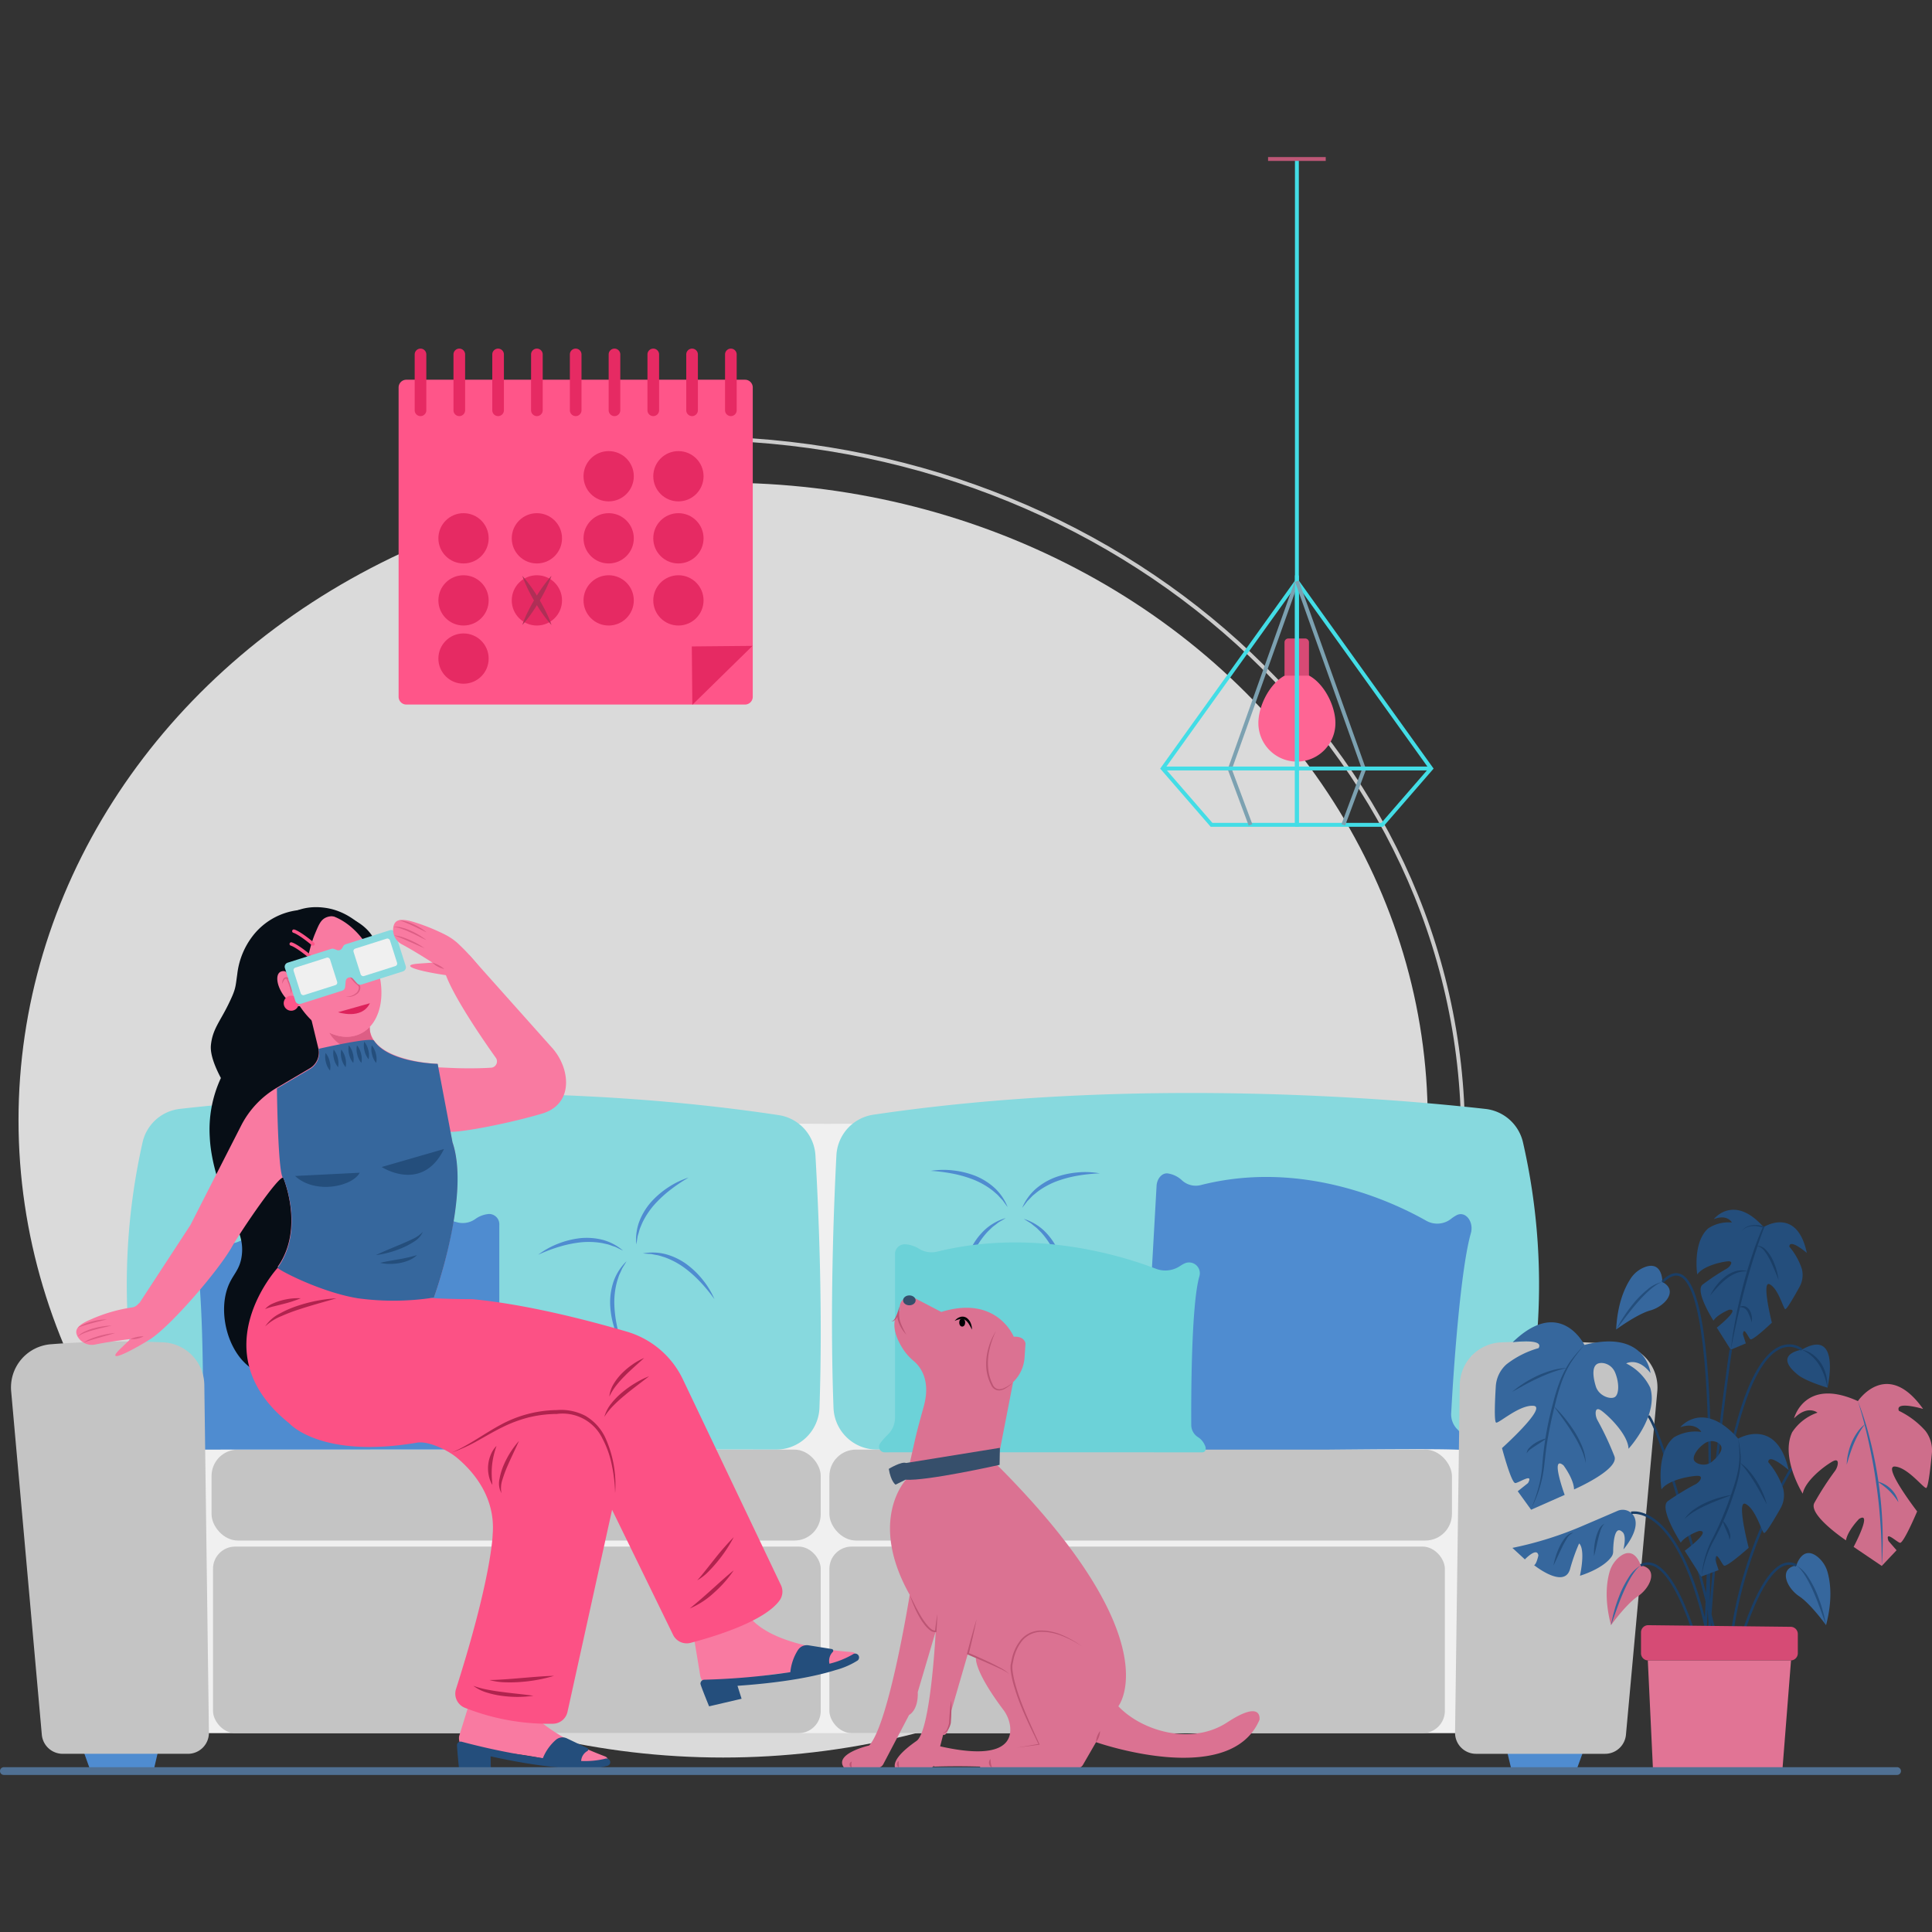<svg id="SvgjsSvg1321" width="360" height="360" xmlns="http://www.w3.org/2000/svg" version="1.1" xmlns:xlink="http://www.w3.org/1999/xlink" xmlns:svgjs="http://svgjs.com/svgjs"><rect width="100%" height="100%" fill="#333333" stroke="none"/><defs id="SvgjsDefs1322"></defs><g id="SvgjsG1323"><svg xmlns="http://www.w3.org/2000/svg" viewBox="0 0 498 417.034" width="360" height="360"><g data-name="Layer 2" fill="#000000" class="color000 svgShape"><g data-name="Layer 1" fill="#000000" class="color000 svgShape"><path fill="none" stroke="#cbcbcb" stroke-miterlimit="10" d="M178.394,72.466c109.754,0,198.728,80.489,198.728,179.778,0,67.805-41.494,126.842-102.763,157.465" class="colorStrokef4c5a2 svgStroke"></path><ellipse cx="186.394" cy="248.244" fill="#dadada" rx="181.62" ry="164.302" class="colorf9dcbb svgShape"></ellipse><path fill="#4f8cd0" d="M408.325,410.326l.015-0-1.75,4.788h-17.132l-1.055-4.442.079-.001A88.477,88.477,0,0,0,408.325,410.326Z" class="color4f66d0 svgShape"></path><polygon fill="#f0f0f0" points="388.403 248.397 213.247 249.204 40.511 248.397 41.444 406.26 214.157 406.26 214.157 406.26 387.449 406.26 388.403 248.397" class="colord5daf3 svgShape"></polygon><path fill="#87d9de" d="M200.756 246.96c-66.152-10.011-132.218-4.129-154.392-1.61a11.138 11.138 0 00-9.635 8.709 167.142 167.142 0 00-3.406 51.206l.219.001a19.174 19.174 0 0119.063 18.94l.12 8.805 147.332.151a11.163 11.163 0 0011.171-10.76c.903-25.475-.264-51.726-1.036-65.058A11.142 11.142 0 00200.756 246.96zM225.118 246.848c67.607-10.04 135.353-4.018 157.828-1.485a11.197 11.197 0 019.66 8.769 164.137 164.137 0 013.453 51.134c-7.434.016-11.927 2.502-16.746 3.751l-3.015 23.995-150.279.151a11.178 11.178 0 01-11.171-10.777c-.958-25.438.057-51.685.747-65.065A11.178 11.178 0 01225.118 246.848z" class="color8795de svgShape"></path><path fill="#4f8cd0" d="M304.573 263.671a6.843 6.843 0 00-3.421-1.665c-1.511-.302-2.92 1.216-3.031 3.188l-3.168 56.39a9.286 9.286 0 01-2.287 5.691 21.447 21.447 0 00-2.218 2.914c-.775 1.22-.137 3.022 1.069 3.087 13.48.724 73.803-.677 84.957-.044.987.056 1.23-1.282.835-2.432a5.996 5.996 0 00-1.578-2.779 5.46 5.46 0 01-1.654-4.449c.56-10.715 2.367-36.756 5.053-46.162.848-2.971-1.393-5.85-3.677-4.653a9.427 9.427 0 00-1.372.898 5.765 5.765 0 01-6.534.474c-8.75-4.941-31.979-15.777-58.02-9.145A5.224 5.224 0 01304.573 263.671zM21.327 410.326l-.015-0 1.711 4.788H39.776l1.032-4.442-.077-.001A84.612 84.612 0 0121.327 410.326z" class="color4f66d0 svgShape"></path><rect width="157.023" height="23.437" x="54.532" y="333.173" fill="#c4c4c4" rx="6.776" class="colora2aee6 svgShape"></rect><rect width="156.646" height="48.091" x="54.909" y="358.169" fill="#c4c4c4" rx="5.709" class="colora2aee6 svgShape"></rect><path fill="#c4c4c4" d="M427.186,318.21a11.154,11.154,0,0,0-10.345-12.187,248.795,248.795,0,0,0-30.173-.477,11.144,11.144,0,0,0-10.393,10.983l-1.212,89.58a5.406,5.406,0,0,0,5.405,5.479h33.26a5.406,5.406,0,0,0,5.383-4.914Z" class="colora2aee6 svgShape"></path><rect width="160.474" height="23.437" x="213.785" y="333.173" fill="#c4c4c4" rx="6.85" transform="rotate(-180 294.022 344.891)" class="colora2aee6 svgShape"></rect><rect width="158.651" height="48.091" x="213.785" y="358.169" fill="#c4c4c4" rx="5.745" transform="rotate(-180 293.11 382.214)" class="colora2aee6 svgShape"></rect><path fill="#4f8cd0" d="M114.793 259.616a42.596 42.596 0 00-5.632 1.158 30.683 30.683 0 00-5.297 1.996 20.424 20.424 0 00-4.623 3.167l-.997.999c-.324.342-.588.735-.891 1.101l-.455.554-.374.609c-.244.411-.501.819-.77 1.229a13.508 13.508 0 012.887-5.084 16.756 16.756 0 014.74-3.541 22.414 22.414 0 015.59-1.848A21.134 21.134 0 01114.793 259.616zM109.033 291.158a42.599 42.599 0 00-1.688-5.496 30.683 30.683 0 00-2.489-5.084 20.425 20.425 0 00-3.591-4.301l-1.089-.898c-.371-.29-.787-.515-1.181-.782l-.595-.401-.641-.315c-.432-.204-.863-.421-1.296-.65a13.508 13.508 0 015.335 2.391 16.756 16.756 0 013.975 4.383 22.413 22.413 0 012.37 5.389A21.135 21.135 0 01109.033 291.158zM71.359 263.282a21.13 21.13 0 015.792-.682 22.414 22.414 0 015.827.844 16.757 16.757 0 015.286 2.659 13.507 13.507 0 013.73 4.502c-.336-.356-.661-.714-.972-1.076l-.475-.534-.545-.466c-.362-.308-.69-.648-1.069-.929l-1.156-.809a20.423 20.423 0 00-5.105-2.311 30.682 30.682 0 00-5.564-1.04A42.588 42.588 0 0071.359 263.282zM82.537 293.334a21.135 21.135 0 01-.129-5.831A22.416 22.416 0 0183.8 281.783a16.758 16.758 0 013.149-5.009 13.507 13.507 0 014.835-3.286c-.387.301-.773.59-1.163.866l-.577.422-.516.498c-.341.331-.711.626-1.026.977l-.916 1.074a20.424 20.424 0 00-2.785 4.862 30.683 30.683 0 00-1.564 5.44A42.594 42.594 0 0082.537 293.334zM177.509 263.045a42.596 42.596 0 00-4.769 3.212 30.683 30.683 0 00-4.141 3.859 20.423 20.423 0 00-3.073 4.686l-.543 1.303c-.17.44-.264.903-.406 1.357l-.21.685-.115.705c-.069.473-.152.948-.245 1.429a13.507 13.507 0 01.738-5.799 16.757 16.757 0 013.039-5.077 22.416 22.416 0 014.468-3.833A21.132 21.132 0 01177.509 263.045zM184.168 294.41a42.592 42.592 0 00-3.65-4.443 30.681 30.681 0 00-4.234-3.756 20.424 20.424 0 00-4.957-2.614l-1.349-.417c-.454-.128-.924-.178-1.389-.275l-.702-.144-.713-.047c-.477-.024-.958-.062-1.446-.108a13.506 13.506 0 015.843.185 16.756 16.756 0 015.342 2.543 22.415 22.415 0 014.24 4.084A21.13 21.13 0 01184.168 294.41zM138.727 282.941a21.132 21.132 0 015.099-2.832 22.413 22.413 0 015.71-1.434 16.756 16.756 0 015.9.451 13.508 13.508 0 015.161 2.747c-.446-.202-.882-.409-1.308-.625l-.642-.314-.681-.224c-.452-.147-.885-.338-1.342-.453l-1.377-.309a20.427 20.427 0 00-5.6-.198 30.681 30.681 0 00-5.542 1.152A42.597 42.597 0 00138.727 282.941zM160.486 306.492a21.135 21.135 0 01-2.335-5.345 22.419 22.419 0 01-.885-5.82 16.757 16.757 0 011.009-5.83 13.507 13.507 0 013.224-4.877c-.244.425-.491.839-.747 1.243l-.373.609-.288.657c-.189.436-.42.849-.578 1.293l-.439 1.342a20.423 20.423 0 00-.729 5.556 30.68 30.68 0 00.621 5.626A42.593 42.593 0 00160.486 306.492zM283.502 261.969a42.6 42.6 0 00-5.718.596 30.685 30.685 0 00-5.468 1.462 20.424 20.424 0 00-4.913 2.695l-1.091.895c-.357.308-.658.673-.995 1.008l-.508.506-.433.569c-.283.385-.58.766-.888 1.147a13.508 13.508 0 013.375-4.774 16.757 16.757 0 015.067-3.055 22.414 22.414 0 015.745-1.286A21.133 21.133 0 01283.502 261.969zM274.652 292.788a42.606 42.606 0 00-1.136-5.636 30.685 30.685 0 00-1.975-5.305 20.426 20.426 0 00-3.149-4.635l-.995-1.001c-.341-.326-.732-.591-1.097-.895l-.552-.457-.607-.377c-.41-.245-.817-.505-1.226-.775a13.508 13.508 0 015.072 2.907 16.757 16.757 0 013.522 4.754 22.417 22.417 0 011.826 5.597A21.134 21.134 0 01274.652 292.788zM239.918 261.323a21.134 21.134 0 015.831-.106 22.414 22.414 0 015.715 1.416 16.758 16.758 0 014.997 3.169 13.507 13.507 0 013.266 4.848c-.299-.388-.587-.775-.861-1.166l-.42-.578-.496-.518c-.33-.342-.623-.714-.972-1.03l-1.071-.92a20.425 20.425 0 00-4.851-2.805 30.678 30.678 0 00-5.434-1.585A42.591 42.591 0 00239.918 261.323zM248.071 292.334a21.135 21.135 0 01.448-5.815 22.417 22.417 0 011.951-5.555 16.757 16.757 0 013.629-4.673 13.507 13.507 0 015.136-2.792c-.415.261-.828.511-1.243.747l-.616.363-.562.445c-.372.296-.769.552-1.117.87l-1.017.979a20.422 20.422 0 00-3.252 4.563 30.684 30.684 0 00-2.094 5.259A42.608 42.608 0 00248.071 292.334z" class="color4f66d0 svgShape"></path><path fill="#4f8cd0" d="M122.587,273.684a7.059,7.059,0,0,1,3.376-1.245,2.647,2.647,0,0,1,2.739,2.84l0,47.839a7.285,7.285,0,0,0,1.889,4.921,18.243,18.243,0,0,1,1.973,2.57,1.65,1.65,0,0,1-1.193,2.56c-12.986-.028-71.108-.001-81.855.005-.951 0-1.112-1.143-.67-2.096a5.063,5.063,0,0,1,1.666-2.276,4.405,4.405,0,0,0,1.829-3.684c.041-9.088-.03-35.274-2.102-43.357-.655-2.553,1.654-4.881,3.782-3.761a9.105,9.105,0,0,1,1.269.825,6.143,6.143,0,0,0,6.25.711c8.67-3.763,31.566-11.823,56.219-4.977A5.554,5.554,0,0,0,122.587,273.684Z" class="color4f66d0 svgShape"></path><path fill="#c4c4c4" d="M16.163,411.586a5.406,5.406,0,0,1-5.384-4.925L2.88,318.171a11.155,11.155,0,0,1,10.334-12.163,238.421,238.421,0,0,1,29.075-.476,11.136,11.136,0,0,1,10.378,10.984l1.185,89.594a5.406,5.406,0,0,1-5.405,5.477Z" class="colora2aee6 svgShape"></path><path fill="#6cd2d8" d="M236.815,281.355a7.638,7.638,0,0,0-3.376-1.099,2.502,2.502,0,0,0-2.739,2.507l-0,42.238a6.032,6.032,0,0,1-1.889,4.345,16.53,16.53,0,0,0-1.973,2.269,1.44,1.44,0,0,0,1.193,2.26c12.986-.025,71.108-.001,81.855.004.951 0,1.112-1.009.67-1.851a4.548,4.548,0,0,0-1.666-2.009,3.761,3.761,0,0,1-1.829-3.253c-.041-8.024.03-31.145,2.102-38.281a2.777,2.777,0,0,0-3.782-3.32,9.32,9.32,0,0,0-1.269.728,6.822,6.822,0,0,1-6.25.628c-8.67-3.322-31.566-10.439-56.219-4.395A6.158,6.158,0,0,1,236.815,281.355Z" class="color6c7fd8 svgShape"></path><path fill="#fe6594" d="M344.223,145.898a9.93,9.93,0,1,1-19.86,0c0-5.484,4.446-13.072,9.93-13.072S344.223,140.414,344.223,145.898Z" class="colorfec165 svgShape"></path><path fill="#d74a75" d="M332.099,124.092h4.309a1,1,0,0,1,1,1v8.595a0,0,0,0,1,0,0h-6.309a0,0,0,0,1,0,0v-8.595A1,1,0,0,1,332.099,124.092Z" class="colord77f4a svgShape"></path><line x1="334.293" x2="334.293" y1=".5" y2="109.33" fill="none" stroke="#43dde6" stroke-miterlimit="10" class="colorStroke7ca1b1 svgStroke"></line><polygon fill="none" stroke="#43dde6" stroke-miterlimit="10" points="334.293 109.33 299.69 157.604 312.292 172.129 334.293 172.129 334.293 109.33" class="colorStroke7ca1b1 svgStroke"></polygon><polyline fill="none" stroke="#7ca1b1" stroke-miterlimit="10" points="334.293 109.33 316.992 157.818 322.332 172.129"></polyline><line x1="299.69" x2="334.293" y1="157.604" y2="157.604" fill="none" stroke="#43dde6" stroke-miterlimit="10" class="colorStroke7ca1b1 svgStroke"></line><polygon fill="none" stroke="#43dde6" stroke-miterlimit="10" points="334.293 109.33 368.897 157.604 356.294 172.129 334.293 172.129 334.293 109.33" class="colorStroke7ca1b1 svgStroke"></polygon><polyline fill="none" stroke="#7ca1b1" stroke-miterlimit="10" points="334.293 109.33 351.595 157.818 346.255 172.129"></polyline><line x1="368.897" x2="334.293" y1="157.604" y2="157.604" fill="none" stroke="#43dde6" stroke-miterlimit="10" class="colorStroke7ca1b1 svgStroke"></line><line x1="326.86" x2="341.727" y1=".5" y2=".5" fill="none" stroke="#bd5776" stroke-miterlimit="10" class="colorStroke9857bd svgStroke"></line><path fill="#ff5589" d="M178.391 141.123H104.747a2 2 0 01-2-2V59.396a2 2 0 012-2h87.288a2 2 0 012 2v66.675zM192.035 141.123a2 2 0 002-2v-13.052l-15.644 15.052z" class="colorffba55 svgShape"></path><path fill="#e62a63" d="M118.391 66.775a1.5 1.5 0 01-1.5-1.5V50.876a1.5 1.5 0 113 0V65.275A1.5 1.5 0 01118.391 66.775zM108.391 66.775a1.5 1.5 0 01-1.5-1.5V50.876a1.5 1.5 0 113 0V65.275A1.5 1.5 0 01108.391 66.775zM128.391 66.775a1.5 1.5 0 01-1.5-1.5V50.876a1.5 1.5 0 113 0V65.275A1.5 1.5 0 01128.391 66.775zM138.391 66.775a1.5 1.5 0 01-1.5-1.5V50.876a1.5 1.5 0 113 0V65.275A1.5 1.5 0 01138.391 66.775zM148.391 66.775a1.5 1.5 0 01-1.5-1.5V50.876a1.5 1.5 0 113 0V65.275A1.5 1.5 0 01148.391 66.775zM158.391 66.775a1.5 1.5 0 01-1.5-1.5V50.876a1.5 1.5 0 113 0V65.275A1.5 1.5 0 01158.391 66.775zM168.391 66.775a1.5 1.5 0 01-1.5-1.5V50.876a1.5 1.5 0 113 0V65.275A1.5 1.5 0 01168.391 66.775zM178.391 66.775a1.5 1.5 0 01-1.5-1.5V50.876a1.5 1.5 0 113 0V65.275A1.5 1.5 0 01178.391 66.775zM188.391 66.775a1.5 1.5 0 01-1.5-1.5V50.876a1.5 1.5 0 113 0V65.275A1.5 1.5 0 01188.391 66.775z" class="colore6952a svgShape"></path><polygon fill="#e62a63" points="193.966 125.999 178.322 126.143 178.461 141.195 193.966 125.999" class="colore6952a svgShape"></polygon><circle cx="156.891" cy="82.275" r="6.48" fill="#e62a63" class="colore6952a svgShape"></circle><circle cx="174.871" cy="82.275" r="6.48" fill="#e62a63" class="colore6952a svgShape"></circle><circle cx="119.48" cy="98.275" r="6.48" fill="#e62a63" class="colore6952a svgShape"></circle><circle cx="138.391" cy="98.275" r="6.48" fill="#e62a63" class="colore6952a svgShape"></circle><circle cx="156.891" cy="98.275" r="6.48" fill="#e62a63" class="colore6952a svgShape"></circle><circle cx="174.871" cy="98.275" r="6.48" fill="#e62a63" class="colore6952a svgShape"></circle><circle cx="119.48" cy="114.275" r="6.48" fill="#e62a63" class="colore6952a svgShape"></circle><circle cx="138.391" cy="114.275" r="6.48" fill="#e62a63" class="colore6952a svgShape"></circle><circle cx="156.891" cy="114.275" r="6.48" fill="#e62a63" class="colore6952a svgShape"></circle><circle cx="174.871" cy="114.275" r="6.48" fill="#e62a63" class="colore6952a svgShape"></circle><circle cx="119.48" cy="129.275" r="6.48" fill="#e62a63" class="colore6952a svgShape"></circle><path fill="#af2f56" d="M134.625,107.936a37.71,37.71,0,0,1,4.32,6.01c.618,1.062,1.222,2.133,1.761,3.242a26.782,26.782,0,0,1,1.45,3.427,26.787,26.787,0,0,1-2.316-2.912c-.716-1.004-1.367-2.047-2.004-3.097A37.717,37.717,0,0,1,134.625,107.936Z" class="coloraf2f2f svgShape"></path><path fill="#af2f56" d="M142.157,107.936a37.717,37.717,0,0,1-3.211,6.669c-.637,1.051-1.289,2.093-2.004,3.097a26.78,26.78,0,0,1-2.316,2.912,26.791,26.791,0,0,1,1.45-3.427c.539-1.109,1.143-2.179,1.761-3.242A37.714,37.714,0,0,1,142.157,107.936Z" class="coloraf2f2f svgShape"></path><path fill="#db7292" d="M288.266,399.33s13.722-17.232-31.273-62.227l4.148-21.327h0a9.694,9.694,0,0,0,2.957-6.36l.234-3.586s-.16-1.915-3.032-1.755c0,0-4.308-10.85-18.668-6.382l-7.34-3.829s-3.829-.479-3.351,3.51c0,0-3.718,2.988.96,10.085a14.071,14.071,0,0,0,2.667,2.918c1.642,1.399,4.401,4.882,2.557,11.606-.807,2.943-1.641,5.878-2.312,8.855l-2.276,10.095s-9.893,10.371.957,29.677c0,0-5.351,33.401-10.456,38.826,0,0-8.958,2.061-6.583,5.568a.642.642,0,0,0,.53.267h7.965a1.994,1.994,0,0,0,1.702-.954l6.682-12.753s2.393-1.117,2.234-5.904l4.627-15.637s-1.276,25.688-4.946,28.241-6.163,5.107-5.524,7.021h8.622a1.994,1.994,0,0,0,1.889-1.355l1.874-7.261s1.596.957,2.074-6.063l4.308-14.839,2.074,1.117s-.597,3.136,7.022,13.31a9.022,9.022,0,0,1,1.757,4.119c.529,3.751-1.265,9.153-18.158,5.314l-1.436,5.265a197.924,197.924,0,0,1,20.296.42s-9.48-7.047-8.363-.027l24.852.08a1.994,1.994,0,0,0,1.564-.855l3.42-5.925s34.464,12.126,42.123-5.744c0,0,.957-5.425-8.297.638S294.329,405.712,288.266,399.33Z" class="colordba972 svgShape"></path><path fill="#000204" d="M250.531,302.24a15.638,15.638,0,0,0-.762-1.386,3.62,3.62,0,0,0-.955-1.069,1.648,1.648,0,0,0-1.281-.258,6.395,6.395,0,0,0-1.47.479,6.686,6.686,0,0,1,.589-.582,2.793,2.793,0,0,1,.758-.4,1.927,1.927,0,0,1,1.776.211,3.038,3.038,0,0,1,1.044,1.384A4.047,4.047,0,0,1,250.531,302.24Z" class="color040000 svgShape"></path><path fill="#364f6b" d="M257.737,332.715l-.08,4.388s-18.828,4.228-24.253,3.829l-2.553,1.276s-1.197-.718-1.755-4.069c0,0,3.271-1.994,4.468-1.516Z" class="color54412e svgShape"></path><path fill="#bc5574" d="M233.618 303.516a7.824 7.824 0 01-.972-1.19 8.152 8.152 0 01-1.258-2.832 5.542 5.542 0 01-.052-1.587l.41.088a5.213 5.213 0 01-.723 1.379 2.153 2.153 0 01-.564.551.92.92 0 01-.749.161c.534-.01.833-.469 1.079-.866a7.257 7.257 0 00.555-1.35l.534-1.617-.124 1.704a6.767 6.767 0 00.52 2.859A18.928 18.928 0 00233.618 303.516zM256.762 302.539a19.115 19.115 0 00-1.014 2.416 18.07 18.07 0 00-.715 2.506 15.069 15.069 0 00-.28 5.144 11.657 11.657 0 00.583 2.503 10.499 10.499 0 00.507 1.184 2.067 2.067 0 00.709.967 1.846 1.846 0 001.13.351 3.553 3.553 0 001.21-.33 8.936 8.936 0 002.179-1.418 8.145 8.145 0 01-2.078 1.63 3.724 3.724 0 01-1.294.42 2.181 2.181 0 01-1.355-.349 2.265 2.265 0 01-.87-1.084 10.924 10.924 0 01-.546-1.221 12.008 12.008 0 01-.649-2.593 14.577 14.577 0 01.398-5.289A16.732 16.732 0 01256.762 302.539zM241.595 375.556c-.026 1.499-.115 2.992-.205 4.485l-.008.143-.116.022a2.011 2.011 0 01-1.571-.498 7.216 7.216 0 01-1.112-1.071 14.638 14.638 0 01-1.696-2.514 23.626 23.626 0 01-1.322-2.706c-.412-.914-.739-1.863-1.07-2.807l1.339 2.68c.219.448.455.886.7 1.318.232.44.471.874.727 1.298a18.776 18.776 0 001.674 2.43 6.793 6.793 0 001.019 1.026 1.89 1.89 0 001.171.479l-.124.164C241.179 378.521 241.355 377.036 241.595 375.556zM251.727 376.912c-.589 2.991-1.285 5.955-2.013 8.911l-.134-.266c1.854.741 3.662 1.58 5.472 2.42.896.44 1.787.89 2.664 1.368a10.812 10.812 0 012.467 1.688 12.746 12.746 0 00-2.583-1.462c-.894-.431-1.804-.835-2.717-1.228-1.808-.826-3.655-1.571-5.477-2.365l-.182-.079.048-.187C250.034 382.764 250.827 379.825 251.727 376.912zM279.011 383.973a25.844 25.844 0 00-5.059-2.699 14.238 14.238 0 00-5.542-1.137 6.615 6.615 0 00-4.919 2.295A11.555 11.555 0 00261.199 387.533c-.08.457-.213.958-.249 1.378a8.457 8.457 0 00.075 1.393 23.803 23.803 0 00.541 2.793 51.245 51.245 0 001.773 5.447c1.369 3.574 3.006 7.045 4.586 10.545l.059.131-.139.019-5.826.781 5.794-.991-.08.15c-1.655-3.459-3.399-6.89-4.787-10.483a51.656 51.656 0 01-1.826-5.484 23.644 23.644 0 01-.57-2.852 8.87 8.87 0 01-.068-1.478c.054-.535.182-.964.269-1.451a11.978 11.978 0 012.422-5.274 6.907 6.907 0 012.358-1.758 7.245 7.245 0 012.869-.598 14.1 14.1 0 015.63 1.283A25.948 25.948 0 01279.011 383.973zM283.559 405.712a4.785 4.785 0 01-.294 1.517 4.726 4.726 0 01-.744 1.355 4.727 4.727 0 01.294-1.517A4.785 4.785 0 01283.559 405.712zM255.716 415.154a1.337 1.337 0 01-.778-1.013 1.652 1.652 0 01.041-.665 1.223 1.223 0 01.337-.556 7.407 7.407 0 00.092 1.137A5.787 5.787 0 00255.716 415.154zM231.683 415.154a1.132 1.132 0 01-.479-.83 1.167 1.167 0 01.088-.507.606.606 0 01.39-.338 2.416 2.416 0 00-.002.805A4.695 4.695 0 01231.683 415.154zM219.572 415.18a.86.86 0 01-.591-.795.914.914 0 01.166-.517.731.731 0 01.425-.284 2.627 2.627 0 00-.113.788A4.352 4.352 0 00219.572 415.18zM245.185 397.865c.064.964.063 1.924.047 2.883-.034.958-.062 1.917-.148 2.873l-.002.021-.001.006a4.978 4.978 0 01-.668 1.672 1.644 1.644 0 01-1.464.921 1.701 1.701 0 001.199-1.071 7.193 7.193 0 00.503-1.601l-.003.027c.02-.959.099-1.915.171-2.871C244.91 399.77 245.015 398.816 245.185 397.865z" class="colorbc8855 svgShape"></path><ellipse cx="248.02" cy="300.422" fill="#000204" rx=".76" ry="1.04" class="color040000 svgShape"></ellipse><ellipse cx="234.399" cy="294.701" fill="#364f6b" rx="1.616" ry="1.276" class="color54412e svgShape"></ellipse><path fill="#f97aa1" d="M133.602,394.422s-.734,9.111,22.343,17.825a1.198,1.198,0,0,1,.804,1.055c.028,1.199-1.816,2.883-15.181-.162a84.651,84.651,0,0,0-19.655-2.105h0a3.468,3.468,0,0,1-3.564-3.993l3.836-12.401Z" class="colorf9977a svgShape"></path><path fill="#244e7c" d="M117.82,409.159a.976.976,0,0,1,1.187-.687,175.285,175.285,0,0,0,20.927,4.231,12.409,12.409,0,0,1,3.382-4.742,2.619,2.619,0,0,1,2.81-.356l5.257,2.51a.428.428,0,0,1-.014.778,3.143,3.143,0,0,0-1.569,2.541,21.886,21.886,0,0,0,6.188-.585.976.976,0,0,1,1.248.561.957.957,0,0,1-.566,1.238,19.702,19.702,0,0,1-5.883.716c-4.596.089-12.274-.464-24.331-3.128l.065,3.356-8.233-.476S117.715,409.554,117.82,409.159Z" class="color5e7c24 svgShape"></path><path fill="#f97aa1" d="M191.993,374.125s1.954,9.33,27.609,11.239a1.25,1.25,0,0,1,1.116.818c.381,1.191-.966,3.42-15.233,4.317a88.282,88.282,0,0,0-20.282,3.693h0a3.616,3.616,0,0,1-4.743-2.943l-2.11-12.813Z" class="colorf9977a svgShape"></path><path fill="#244e7c" d="M180.554,393.523a1.018,1.018,0,0,1,.985-1.037,182.807,182.807,0,0,0,22.181-1.942,12.941,12.941,0,0,1,1.984-5.741,2.732,2.732,0,0,1,2.706-1.185l5.999.96a.447.447,0,0,1,.215.783,3.278,3.278,0,0,0-.82,3.005,22.825,22.825,0,0,0,6.017-2.411,1.017,1.017,0,0,1,1.413.193.998.998,0,0,1-.201,1.406,20.548,20.548,0,0,1-5.673,2.452c-4.571,1.445-12.414,3.157-25.26,4.05l1.055,3.338-8.376,1.953S180.566,393.949,180.554,393.523Z" class="color5e7c24 svgShape"></path><path fill="#f97aa1" d="M114.943,210.879c2.215,5.959,9.63,16.78,12.857,21.289a1.625,1.625,0,0,1-1.227,2.567c-1.87.114-4.601.208-8.075.131-7.016-.156-17.994-1.406-19.055,1.653-.495,1.426-1.632,10.454-1.632,10.454l17.89,4.284c3.278.204,15.704-2.221,24.05-4.701,5.336-1.585,7.097-6.135,5.702-11.241a14.589,14.589,0,0,0-3.402-5.994L120.977,205.698S114.394,210.284,114.943,210.879Z" class="colorf9977a svgShape"></path><path fill="#070e16" d="M100.092,252.518c.422-5.051-.073-12.142-4.186-20.957a29.909,29.909,0,0,0-11.186-5.632c1.409-.574,2.567-.978,3.607-1.528,6.904-3.653,12.168-15.684,7.941-23.092-3.684-6.456-13.243-7.062-15.569-7.21a17.364,17.364,0,0,0-15.569,6.687,19.793,19.793,0,0,0-3.97,9.822c-.506,3.539-.339,3.79-2.299,7.81-2.17,4.451-4.075,6.401-4.493,10.476-.265,2.58,1.274,6.031,2.572,8.496a31.49,31.49,0,0,0-2.869,15.246c.362,7.837,3.854,16.031,4.775,18.194,2.058,4.83,4.037,7.795,3.477,12.281-.497,3.985-2.465,4.903-3.7,8.464-2.299,6.631.106,16.195,5.855,20.425,9.428,6.936,27.017-1.083,30.6-11.088,2.414-6.74-3.345-9.305-3.126-20.633C92.191,268.018,99.052,264.965,100.092,252.518Z" class="color160b07 svgShape"></path><path fill="#f97aa1" d="M116.574,253.799l-3.762-20.062s-17.554-.616-17.554-9.712l-14.982-1.642,1.772,7.312a4.739,4.739,0,0,1-2.2,5.199l-8.535,5.029a23.89,23.89,0,0,0-9.152,9.725L49.082,275.287,36.035,295.248l-.621.606a2.412,2.412,0,0,1-1.403.674,40.582,40.582,0,0,0-10.758,3.159c-3.681,1.56-4.05,2.872-3.236,4.363a4.23,4.23,0,0,0,4.612,2.017c3.342-.709,9.012-1.404,9.012-1.404l-2.752,2.645c-3.553,3.531,1.605,1.244,7.656-2.481,5.278-3.25,18.015-18.024,21.372-24.166,2.602-4.413,11.64-17.746,13.086-17.614,0,0,5.595,13.165-1.458,23.039.287-.067,8.757,7.599,19.123,9.3,9.155,1.502,21.178-1.399,21.178-1.399S121.276,267.592,116.574,253.799Z" class="colorf9977a svgShape"></path><path fill="#dd5e85" d="M37.031 303.97a5.909 5.909 0 01-1.641.601 5.19 5.19 0 01-1.748.093 9.035 9.035 0 011.658-.518A7.64 7.64 0 0137.031 303.97zM29.657 303.119c-1.355.451-2.727.786-4.078 1.197-.683.179-1.357.385-2.029.594-.673.208-1.341.43-2.008.684a9.811 9.811 0 011.895-.999c.66-.278 1.344-.484 2.024-.697A22.501 22.501 0 0129.657 303.119zM28.778 301.204c-1.514.382-3.03.684-4.511 1.114a20.632 20.632 0 00-2.198.691 8.003 8.003 0 00-2.051 1.041 5.524 5.524 0 011.921-1.349 15.009 15.009 0 012.213-.802A20.104 20.104 0 0128.778 301.204zM27.533 299.62c-1.263.34-2.523.603-3.762.955-1.252.31-2.464.713-3.698 1.144A11.816 11.816 0 0123.659 300.155 15.651 15.651 0 0127.533 299.62z" class="colordd765e svgShape"></path><path fill="#fc5185" d="M201.291,368.091l-25.271-53.033a23.221,23.221,0,0,0-14.438-12.29c-10.023-2.94-25.886-7.061-39.941-8.387,0,0-33.779.428-50.027-8.124,0,0-20.096,21.793,2.993,40.179,0,0,8.071,9.176,32.876,4.946,2.957-.504,7.972,1.95,10.276,3.872,4.249,3.544,10.051,10.223,9.227,19.844,0,0-.189,10.798-9.441,39.787a3.917,3.917,0,0,0,2.303,4.845,58.656,58.656,0,0,0,22.819,4.102,3.896,3.896,0,0,0,3.636-3.166l11.469-51.981,15.72,32.226a3.909,3.909,0,0,0,4.5,2.076c6.037-1.574,19.074-5.507,22.977-10.968A3.884,3.884,0,0,0,201.291,368.091Z" class="colorf73c4f svgShape"></path><path fill="#b0234e" d="M158.558,344.408a38.686,38.686,0,0,0-.858-7.27,24.675,24.675,0,0,0-2.414-6.815,11.396,11.396,0,0,0-11.736-6.342,31.63,31.63,0,0,0-7.179.869,34.156,34.156,0,0,0-6.791,2.514c-2.189,1.057-4.291,2.316-6.438,3.51a42.059,42.059,0,0,1-6.701,3.058c4.531-1.928,8.42-4.932,12.791-7.254a31.073,31.073,0,0,1,14.296-3.696,13.579,13.579,0,0,1,7.354,1.477,12.903,12.903,0,0,1,5.081,5.503A29.418,29.418,0,0,1,158.558,344.408Z" class="colorb02336 svgShape"></path><path fill="#b0234e" d="M133.767 330.939c-.993 2.254-2.073 4.41-3.019 6.615a31.484 31.484 0 00-1.232 3.347 6.66 6.66 0 00-.247 3.507 5.108 5.108 0 01-.515-3.671 16.24 16.24 0 011.076-3.576A23.285 23.285 0 01133.767 330.939zM127.986 332.222a24.706 24.706 0 00-.73 2.48 19.293 19.293 0 00-.509 4.981c.008.848.117 1.691.169 2.587a7.652 7.652 0 01-.945-2.499 8.894 8.894 0 01-.127-2.698 8.996 8.996 0 01.673-2.616A6.676 6.676 0 01127.986 332.222zM167.324 314.263l-3.139 2.411c-1.037.8-2.075 1.591-3.065 2.432a36.46 36.46 0 00-2.884 2.601A17.153 17.153 0 00155.779 324.739a9.626 9.626 0 011.871-3.547 18.858 18.858 0 012.832-2.855 26.211 26.211 0 013.266-2.306A22.056 22.056 0 01167.324 314.263zM166.041 309.56l-2.538 2.29c-.83.764-1.666 1.513-2.44 2.317a26.787 26.787 0 00-2.224 2.481 15.521 15.521 0 00-1.777 2.854 7.824 7.824 0 011.132-3.292 14.099 14.099 0 012.161-2.747 19.045 19.045 0 012.665-2.221A15.563 15.563 0 01166.041 309.56zM142.807 391.49a39.712 39.712 0 01-8.271 1.549 34.679 34.679 0 01-4.22.118 16.959 16.959 0 01-4.187-.598c1.409.011 2.791-.101 4.175-.182q2.074-.146 4.148-.334C137.221 391.825 139.988 391.554 142.807 391.49zM137.505 396.621a29.109 29.109 0 01-7.975.043 22.615 22.615 0 01-3.929-.832 11.012 11.012 0 01-3.601-1.776 22.488 22.488 0 003.793 1.019c1.277.248 2.568.44 3.865.598 1.295.179 2.599.313 3.906.464C134.871 396.273 136.182 396.443 137.505 396.621zM189.13 355.739a36.295 36.295 0 01-4.041 6.114 35.779 35.779 0 01-2.452 2.735 12.344 12.344 0 01-2.914 2.268c.848-.891 1.572-1.847 2.333-2.788l2.255-2.842A68.617 68.617 0 01189.13 355.739zM189.13 364.29a30.518 30.518 0 01-4.994 5.686 21.482 21.482 0 01-6.337 4.149c1.968-1.596 3.816-3.222 5.669-4.892C185.328 367.575 187.154 365.882 189.13 364.29zM86.724 294.167c-3.231.953-6.449 1.811-9.599 2.856a46.273 46.273 0 00-4.632 1.76 13.151 13.151 0 00-4.156 2.653 9.735 9.735 0 013.802-3.348A26.597 26.597 0 0176.812 296.074 39.276 39.276 0 0186.724 294.167zM77.531 294.167a31.924 31.924 0 01-4.602 1.49l-2.31.58a15.399 15.399 0 00-2.282.71 5.243 5.243 0 012.021-1.445 15.108 15.108 0 012.319-.811A15.736 15.736 0 0177.531 294.167z" class="colorb02336 svgShape"></path><path fill="#dd5e85" d="M95.328,224.196s-3.936,4.599-10.431,1.514c0,0,3.619,7.228,12.315,3.05A5.603,5.603,0,0,1,95.328,224.196Z" class="colordd765e svgShape"></path><path fill="#f97aa1" d="M96.176,206.11c-3.86-8.356-11.619-12.991-17.329-10.352-4.407,2.036-6.303,7.81-5.165,14.181a1.758,1.758,0,0,0-1.487.131c-1.189.792-.873,3.353.705,5.721,1.332,1.999,3.136,3.215,4.381,3.07,4.156,6.284,10.614,9.434,15.546,7.156C98.537,223.378,100.036,214.465,96.176,206.11Z" class="colorf9977a svgShape"></path><path fill="#dd5e85" d="M88.784,207.108a5.838,5.838,0,0,0,1.015,3,13.001,13.001,0,0,0,2.009,2.486l.608.539a1.268,1.268,0,0,1,.459.813,2.075,2.075,0,0,1-.65,1.612,3.745,3.745,0,0,1-3.126.875,4.02,4.02,0,0,0,2.879-1.1,1.863,1.863,0,0,0,.505-1.333c-.031-.438-.568-.695-.968-1.086a11.849,11.849,0,0,1-1.997-2.629A5.124,5.124,0,0,1,88.784,207.108Z" class="colordd765e svgShape"></path><path fill="#070e16" d="M79.929 211.5a.435.435 0 01-.387-.633c.077-.15 1.918-3.673 5.495-3.88a.435.435 0 11.051.869c-3.085.179-4.754 3.375-4.771 3.408A.435.435 0 0179.929 211.5zM90.313 205.74a.435.435 0 01-.244-.796 8.4 8.4 0 015.102-1.291.435.435 0 01-.093.866 7.598 7.598 0 00-4.522 1.147A.435.435 0 0190.313 205.74zM81.261 213.142a4.951 4.951 0 012.283-2.48 3.485 3.485 0 011.711-.331 3.384 3.384 0 011.609.555 5.236 5.236 0 00-1.615-.221 3.555 3.555 0 00-1.517.388 5.565 5.565 0 00-1.324.898A10.581 10.581 0 0081.261 213.142z" class="color160b07 svgShape"></path><circle cx="84.897" cy="211.464" r=".976" fill="#070e16" class="color160b07 svgShape"></circle><path fill="#070e16" d="M90.737,209.92a4.951,4.951,0,0,1,2.283-2.48,3.484,3.484,0,0,1,1.711-.331,3.383,3.383,0,0,1,1.609.555,5.236,5.236,0,0,0-1.615-.221,3.555,3.555,0,0,0-1.517.388,5.566,5.566,0,0,0-1.324.898A10.58,10.58,0,0,0,90.737,209.92Z" class="color160b07 svgShape"></path><circle cx="94.372" cy="208.242" r=".976" fill="#070e16" class="color160b07 svgShape"></circle><path fill="#dd5e85" d="M72.759,213.142a2.196,2.196,0,0,1,.187-1.173.963.963,0,0,1,1.163-.533,2.422,2.422,0,0,1,.991.726,4.367,4.367,0,0,1,.637.98c-.315-.237-.576-.512-.87-.74a2.575,2.575,0,0,0-.88-.549.603.603,0,0,0-.754.287A4.252,4.252,0,0,0,72.759,213.142Z" class="colordd765e svgShape"></path><path fill="#dd5e85" d="M74.992,215.649a4.602,4.602,0,0,0-.127-1.057,6.503,6.503,0,0,0-.3-1.002c-.209-.671-.535-1.297-.786-1.997a4.548,4.548,0,0,1,.706.853,5.891,5.891,0,0,1,.491 1A2.958,2.958,0,0,1,74.992,215.649Z" class="colordd765e svgShape"></path><circle cx="75.063" cy="218.112" r="1.938" fill="#ff5589" class="colorffba55 svgShape"></circle><path fill="#dd225b" d="M87.139,220.43s6.074,2.064,8.209-2.318" class="colordd2f22 svgShape"></path><path fill="#36679d" d="M111.845,293.987a68.297,68.297,0,0,1-19.61.18C82.122,292.508,70.626,286.257,71.614,286.257c7.053-9.874,1.458-23.04,1.458-23.04-1.445-.131-1.689-23.122-1.689-23.122l8.537-5.029A4.738,4.738,0,0,0,82.119,229.868s13.609-3.122,14.284-2.107a8.421,8.421,0,0,0,1.811,1.907c.144.113.296.222.448.331,5.089,3.587,14.15,3.739,14.15,3.739l3.831,20.232C121.345,267.762,111.845,293.987,111.845,293.987Z" class="color8b9d36 svgShape"></path><path fill="#244e7c" d="M83.92 230.931a5.249 5.249 0 011.056 2.151 5.19 5.19 0 01.086 2.394 5.191 5.191 0 01-1.056-2.151A5.249 5.249 0 0183.92 230.931zM85.997 230.06a5.248 5.248 0 011.056 2.151 5.19 5.19 0 01.086 2.394 5.19 5.19 0 01-1.056-2.151A5.249 5.249 0 0185.997 230.06zM87.956 230.06a5.249 5.249 0 011.056 2.151 5.19 5.19 0 01.086 2.394 5.19 5.19 0 01-1.056-2.151A5.248 5.248 0 0187.956 230.06zM89.912 228.961a5.248 5.248 0 011.056 2.151 5.19 5.19 0 01.086 2.394 5.191 5.191 0 01-1.056-2.151A5.249 5.249 0 0189.912 228.961zM92.009 228.961a5.248 5.248 0 011.056 2.151 5.19 5.19 0 01.086 2.394 5.191 5.191 0 01-1.056-2.151A5.248 5.248 0 0192.009 228.961zM93.88 228.023a5.249 5.249 0 011.056 2.151 5.19 5.19 0 01.086 2.394 5.19 5.19 0 01-1.056-2.151A5.249 5.249 0 0193.88 228.023zM95.823 228.961a5.249 5.249 0 011.056 2.151 5.19 5.19 0 01.086 2.394 5.191 5.191 0 01-1.056-2.151A5.248 5.248 0 0195.823 228.961zM76.06 262.642c5.162 4.806 14.78 2.717 16.658-.836M98.388 260.329s10.418 6.807 16.061-4.635M96.895 283.038c2.083-1.018 4.197-1.842 6.28-2.726 1.041-.438 2.074-.886 3.083-1.375a8.442 8.442 0 002.742-1.897 5.671 5.671 0 01-2.351 2.573 19.725 19.725 0 01-3.086 1.621A25.28 25.28 0 0196.895 283.038zM97.992 285.033c1.627-.401 3.213-.627 4.788-.919a39.105 39.105 0 004.703-1.076 6.59 6.59 0 01-2.116 1.361 11.821 11.821 0 01-2.411.698 14.26 14.26 0 01-2.484.211A10.147 10.147 0 0197.992 285.033z" class="color5e7c24 svgShape"></path><path fill="#070e16" d="M83.887,196.084c-1.244.628-1.735,1.812-2.717,4.179-1.896,4.574-2.297,10.341-4.023,11.755a1.237,1.237,0,0,1-.679.313c-.79.069-1.331-.847-2.508-2.038-.89-.9-1.211-1.014-1.724-1.515a8.731,8.731,0,0,1-2.194-7.575,9.251,9.251,0,0,1,3.918-5.538c3.996-2.954,8.685-2.306,9.874-2.142,7.145.987,11.471,6.807,11.285,7.053C94.9,200.866,88.034,193.991,83.887,196.084Z" class="color160b07 svgShape"></path><path fill="#ff5589" d="M80.67 203.278a.435.435 0 01-.278-.101c-3.487-2.889-4.737-3.214-4.749-3.217a.438.438 0 01-.328-.517.428.428 0 01.505-.335c.138.026 1.451.352 5.127 3.398a.435.435 0 01-.278.771zM79.997 206.584a.435.435 0 01-.278-.101c-3.487-2.889-4.737-3.214-4.75-3.217a.438.438 0 01-.328-.517.432.432 0 01.505-.335c.138.026 1.451.352 5.128 3.398a.435.435 0 01-.278.771z" class="colorffba55 svgShape"></path><path fill="#87d9de" d="M103.864,209.904l-10.681,3.391a1.096,1.096,0,0,1-1.159-.326l-.996-1.146a1.096,1.096,0,0,0-1.918.609l-.152,1.511a1.096,1.096,0,0,1-.759.935L77.517,218.269a1.096,1.096,0,0,1-1.377-.713l-2.704-8.518a1.096,1.096,0,0,1,.713-1.377l11.23-3.565a1.096,1.096,0,0,1,.721.02l.742.282a1.096,1.096,0,0,0,1.343-.483l.28-.493a1.096,1.096,0,0,1,.622-.504l11.41-3.623a1.096,1.096,0,0,1,1.377.713l2.704,8.518A1.096,1.096,0,0,1,103.864,209.904Z" class="color8795de svgShape"></path><rect width="9.84" height="7.42" x="76.376" y="207.48" fill="#f0f0f0" rx=".658" transform="rotate(-17.615 81.296 211.19)" class="colord5daf3 svgShape"></rect><rect width="9.84" height="7.42" x="91.823" y="202.575" fill="#f0f0f0" rx=".658" transform="rotate(-17.615 96.743 206.285)" class="colord5daf3 svgShape"></rect><path fill="#f97aa1" d="M101.392,198.462a4.23,4.23,0,0,0,2.256,4.5c3.023,1.592,7.826,4.684,7.826,4.684l-3.808.274c-4.989.442.439,1.983,7.473,2.988,5.971.853,8.801-.311,9.519-.682a49.276,49.276,0,0,0-6.096-7.025,14.726,14.726,0,0,0-3.799-2.755,51.64,51.64,0,0,0-8.095-3.268C102.842,196.022,101.72,196.795,101.392,198.462Z" class="colorf9977a svgShape"></path><path fill="#dd5e85" d="M114.524 209.28a5.91 5.91 0 01-1.646-.588 5.19 5.19 0 01-1.403-1.047 9.03 9.03 0 011.606.662A7.637 7.637 0 01114.524 209.28zM109.398 203.91c-1.33-.52-2.599-1.139-3.9-1.688-.639-.299-1.289-.571-1.94-.841-.651-.27-1.306-.527-1.982-.758a9.812 9.812 0 012.096.443c.685.208 1.342.487 2.002.758A22.504 22.504 0 01109.398 203.91zM109.947 201.876c-1.408-.674-2.767-1.412-4.181-2.028a20.646 20.646 0 00-2.132-.875 8.002 8.002 0 00-2.243-.511 5.523 5.523 0 012.34.191 15.007 15.007 0 012.214.799A20.104 20.104 0 01109.947 201.876zM110.004 199.862c-1.188-.546-2.325-1.15-3.503-1.671-1.161-.562-2.351-1.027-3.575-1.485a11.818 11.818 0 013.757 1.09A15.649 15.649 0 01110.004 199.862z" class="colordd765e svgShape"></path><path fill="#36679d" d="M413.002,323.294c2.412,1.874,6.661,6.324,6.775,9.662,0,0,7.809-8.491,5.589-15.752a13.562,13.562,0,0,0-6.201-6.246s3.062-1.718,6.277,2.499c0,0-1.148-11.399-17.034-7.261,0,0-6.201-12.649-18.488-.703,0,0,8.268-1.054,6.66,1.523a24.033,24.033,0,0,0-8.249,4.164,8.265,8.265,0,0,0-2.775,5.771c-.191,3.084-.485,9.187.115,9.272.804.117,6.086-4.685,9.646-4.333s-8.153,10.892-8.153,10.892,2.412,9.135,3.445,9.018c1.033-.117,4.785-2.733,3.253,0l-2.641,2.108,3.445,4.763,8.651-3.826s-3.828-10.462-.306-7.613c0,0,2.679,3.553,2.718,6.207,0,0,11.579-5.036,10.431-8.491a77.604,77.604,0,0,0-4.376-9.337,3.948,3.948,0,0,1-.478-1.653C411.267,323.079,411.496,322.123,413.002,323.294Zm-1.423-12.128c1.085-.748,3.751-.267,4.753,2.173,1.072,2.609,1.027,5.517-.057,6.266-1.085.748-4.166-.228-4.938-2.752C410.482,314.042,410.495,311.914,411.579,311.166Z" class="color8b9d36 svgShape"></path><path fill="#244e7c" d="M408.408,306.195a42.858,42.858,0,0,0-3.418,4.443,26.031,26.031,0,0,0-2.422,5.015c-.631,1.749-1.139,3.544-1.595,5.358-.462,1.816-.903,3.63-1.271,5.462-.39,1.827-.73,3.666-1.009,5.512-.287,1.846-.453,3.704-.679,5.571a31.142,31.142,0,0,1-3.301,10.741,37.447,37.447,0,0,0,1.834-5.299,29.866,29.866,0,0,0,.975-5.495,87.059,87.059,0,0,1,1.552-11.162c.389-1.84.854-3.665,1.335-5.477a44.898,44.898,0,0,1,1.701-5.388,26.107,26.107,0,0,1,2.621-5.012A37.157,37.157,0,0,1,408.408,306.195Z" class="color5e7c24 svgShape"></path><path fill="#244e7c" d="M403.899 312.146a26.645 26.645 0 00-3.717 1.07c-1.208.439-2.402.915-3.561 1.472-2.35 1.049-4.579 2.34-6.854 3.608.497-.421 1.015-.815 1.529-1.217.538-.365 1.068-.747 1.619-1.096a33.563 33.563 0 013.437-1.879 28.111 28.111 0 013.68-1.358A14.546 14.546 0 01403.899 312.146zM398.665 330.259c-.89.69-1.816 1.254-2.72 1.844q-.68.436-1.328.901a3.646 3.646 0 00-1.099 1.143 2.399 2.399 0 01.763-1.517 7.74 7.74 0 011.314-1.067A9.474 9.474 0 01398.665 330.259zM400.439 321.917a30.586 30.586 0 012.926 3.156 37.079 37.079 0 012.518 3.503 24.759 24.759 0 011.966 3.855 11.736 11.736 0 01.903 4.214 16.612 16.612 0 00-1.359-4.019 30.625 30.625 0 00-2.057-3.71c-.722-1.221-1.545-2.381-2.365-3.544C402.15 324.21 401.3 323.065 400.439 321.917z" class="color5e7c24 svgShape"></path><path fill="#36679d" d="M389.844,358.507l3.215,2.967s3.139-3.318,3.483-1.015c0,0-.498,2.303-1.11,2.498,0,0,7.694,6.188,9.244,1.093a49.144,49.144,0,0,1,2.354-6.676s1.723.937.23,8.315c0,0,5.954-1.75,8.166-4.96a2.296,2.296,0,0,0,.389-1.281c.021-1.835.263-7,2.355-5.061,0,0,1.206.586.287,4.509,0,0,4.846-5.463,2.544-8.821a3.357,3.357,0,0,0-4.117-1.086c-1.346.584-3.843,1.66-8.475,3.641A92.456,92.456,0,0,1,389.844,358.507Z" class="color8b9d36 svgShape"></path><path fill="#244e7c" d="M400.439 363.036a18.361 18.361 0 011.583-4.866 11.825 11.825 0 011.359-2.203 5.264 5.264 0 01.934-.927 1.958 1.958 0 011.223-.437 3.518 3.518 0 00-1.749 1.658 22.363 22.363 0 00-1.189 2.191C401.861 359.955 401.203 361.504 400.439 363.036zM410.896 360.615a15.276 15.276 0 01.408-4.499 11.535 11.535 0 01.752-2.158 3.387 3.387 0 011.52-1.697 4.611 4.611 0 00-1.056 1.89c-.224.694-.417 1.401-.59 2.117C411.581 357.702 411.292 359.154 410.896 360.615zM464.409 307.428s-7.732 1.11-.842 6.575c0 0 1.761 1.483 7.502 3.201C471.069 317.204 474.668 301.556 464.409 307.428z" class="color5e7c24 svgShape"></path><path fill="#1a3e66" d="M471.069,317.204c-.143-.512-.237-1.026-.366-1.53-.161-.496-.277-1.002-.453-1.485a14.389,14.389,0,0,0-1.293-2.773,10.907,10.907,0,0,0-1.949-2.327,9.247,9.247,0,0,0-2.599-1.661,6.542,6.542,0,0,1,2.915,1.27,8.851,8.851,0,0,1,2.18,2.378,10.779,10.779,0,0,1,1.226,2.971c.14.515.193,1.05.282,1.571C471.038,316.15,471.071,316.678,471.069,317.204Z" class="color50661a svgShape"></path><path fill="#244e7c" d="M454.596,275.812s8.572-5.461,11.14,6.665c0,0-4.449-3.829-4.508-1.614a16.979,16.979,0,0,1,3.227,5.75,6.296,6.296,0,0,1-.62,4.648c-1.09,1.983-3.291,5.878-3.678,5.702-.518-.236-1.752-5.243-3.981-6.392s.549,9.885.549,9.885-4.976,4.738-5.538,4.269-1.748-3.531-1.913-1.249l.731,2.321-3.88,1.63-3.594-5.695s6.326-5.017,3.146-4.603c0,0-2.959,1.174-4.016,2.805,0,0-4.843-7.57-2.822-9.271a57.359,57.359,0,0,1,6.194-4.101,2.903,2.903,0,0,0,1.054-1.028c.285-.491.341-1.014-.852-.883-2.147.236-6.378,1.363-7.746,3.389,0,0-1.281-8.264,2.852-11.914a9.546,9.546,0,0,1,6.078-1.491s-1.131-2.241-4.663-.862C441.756,273.772,446.872,267.145,454.596,275.812Z" class="color5e7c24 svgShape"></path><path fill="#1a3e66" d="M458.438 289.389c-.7-1.705-1.356-3.395-2.154-5.007a14.555 14.555 0 00-1.387-2.275 3.532 3.532 0 00-2.135-1.475 3.117 3.117 0 012.512 1.142 9.915 9.915 0 011.586 2.32A16.581 16.581 0 01458.438 289.389zM440.83 293.468a12.886 12.886 0 011.639-2.65 12.307 12.307 0 012.224-2.222 8.174 8.174 0 012.822-1.449 5.436 5.436 0 013.125.101 7.114 7.114 0 00-2.975.379 9.887 9.887 0 00-2.581 1.48 17.907 17.907 0 00-2.236 2.038C442.153 291.889 441.471 292.654 440.83 293.468z" class="color50661a svgShape"></path><path fill="#1a3e66" d="M448.868,276.916a3.969,3.969,0,0,1,2.647-1.555,6.22,6.22,0,0,1,1.585-.042,8.878,8.878,0,0,1,1.553.319l.188.053-.077.194c-1.001,2.529-1.852,5.128-2.692,7.72-.822,2.601-1.563,5.226-2.288,7.856q-1.046,3.956-1.958,7.948c-.612,2.661-1.15,5.338-1.7,8.018.336-2.714.741-5.423,1.271-8.108.482-2.696,1.136-5.357,1.8-8.013.67-2.656,1.465-5.279,2.321-7.88.851-2.605,1.804-5.172,2.912-7.687l.111.247-.732-.218c-.249-.047-.496-.109-.747-.15a5.969,5.969,0,0,0-1.518-.049A4.007,4.007,0,0,0,448.868,276.916Z" class="color50661a svgShape"></path><path fill="#1a3e66" d="M451.518,300.359a14.192,14.192,0,0,0-1.027-2.707,2.437,2.437,0,0,0-.879-.947,2.984,2.984,0,0,0-1.372-.255,2.02,2.02,0,0,1,1.565-.209,2.336,2.336,0,0,1,1.242,1.087A4.546,4.546,0,0,1,451.518,300.359Z" class="color50661a svgShape"></path><path fill="#ce6e8b" d="M422.916,363.036s-1.524-5.26-5.392-2.287a7.763,7.763,0,0,0-2.681,4.113c-.698,2.518-1.301,7.08.418,13.555,0,0,3.96-5.479,6.89-7.417C425.454,368.813,427.586,363.816,422.916,363.036Z" class="colorc4ce6e svgShape"></path><path fill="#36679d" d="M422.916 363.036a6.628 6.628 0 00-1.502 1.546 15.114 15.114 0 00-1.185 1.801 34.438 34.438 0 00-1.907 3.879c-.584 1.322-1.088 2.68-1.589 4.042l-1.473 4.113c.126-.72.292-1.431.438-2.148.168-.711.377-1.412.564-2.119.407-1.406.921-2.779 1.468-4.141a27.304 27.304 0 012.08-3.887A8.818 8.818 0 01422.916 363.036zM428.499 289.961s.129-5.484-4.447-3.861a7.63 7.63 0 00-3.787 3.078c-1.42 2.179-3.364 6.334-3.673 13.034 0 0 5.415-3.979 8.786-4.909C429.181 296.254 432.71 292.163 428.499 289.961z" class="color8b9d36 svgShape"></path><path fill="#244e7c" d="M428.499,289.961a6.519,6.519,0,0,0-1.895,1.001,14.864,14.864,0,0,0-1.67,1.345,33.89,33.89,0,0,0-2.981,3.098c-.953,1.077-1.84,2.211-2.725,3.352l-2.635,3.455c.336-.645.707-1.269,1.061-1.906.373-.624.783-1.225,1.173-1.839a43.354,43.354,0,0,1,2.641-3.483,26.9,26.9,0,0,1,3.149-3.053A8.677,8.677,0,0,1,428.499,289.961Z" class="color5e7c24 svgShape"></path><path fill="#36679d" d="M463.034,363.036s1.524-5.26,5.392-2.287a7.763,7.763,0,0,1,2.681,4.113c.698,2.518,1.301,7.08-.418,13.555,0,0-3.96-5.479-6.89-7.417C460.495,368.813,458.364,363.816,463.034,363.036Z" class="color8b9d36 svgShape"></path><path fill="#244e7c" d="M463.034,363.036a8.818,8.818,0,0,1,3.105,3.085,27.306,27.306,0,0,1,2.08,3.887c.547,1.362,1.061,2.735,1.468,4.141.187.708.396,1.408.564,2.119.145.718.312,1.428.438,2.148l-1.473-4.113c-.5-1.362-1.004-2.72-1.589-4.042a34.438,34.438,0,0,0-1.907-3.879,15.113,15.113,0,0,0-1.185-1.801A6.628,6.628,0,0,0,463.034,363.036Z" class="color5e7c24 svgShape"></path><path fill="none" stroke="#1a3e66" stroke-miterlimit="10" stroke-width=".644" d="M464.409 307.428s-19.261-16.458-24.253 79.695M446.125 307.428s-9.582 63.416-3.841 79.695M438.631 387.123s-7.121-28.577-15.716-24.087M439.655 378.601s6.206-106.172-11.155-88.639M447.318 387.123s7.121-28.577 15.716-24.087M420.46 349.478s13.48-3.307 20.829 36.981M424.9 324.514s3.905 2.606 18.683 61.945M461.813 337.977s-14.596 23.107-15.953 49.145" class="colorStroke50661a svgStroke"></path><path fill="#d64b75" d="M422.992,380.302v5.346a1.853,1.853,0,0,0,1.834,1.871h36.753a1.853,1.853,0,0,0,1.834-1.871v-4.927a1.853,1.853,0,0,0-1.814-1.871l-36.753-.419A1.852,1.852,0,0,0,422.992,380.302Z" class="colord6694b svgShape"></path><polygon fill="#e17495" points="424.747 387.52 426.054 415.114 459.488 415.114 461.66 387.52 424.747 387.52" class="colore19974 svgShape"></polygon><path fill="#244e7c" d="M455.796,336.405c.051-2.518,5.257,2.05,5.257,2.05-3.101-13.917-13.008-8.114-13.008-8.114-9.059-10.228-14.941-2.934-14.941-2.934,4.089-1.399,5.423,1.204,5.423,1.204a10.888,10.888,0,0,0-7.05,1.405c-4.765,3.956-3.202,13.416-3.202,13.416,1.569-2.238,6.482-3.318,8.97-3.487,1.563-.104,1.289.664.868,1.249a3.161,3.161,0,0,1-1.065.911,62.509,62.509,0,0,0-7.177,4.379c-2.335,1.835,3.368,10.677,3.368,10.677,1.212-1.802,4.638-3,4.638-3,3.694-.319-3.611,5.088-3.611,5.088l4.23,6.65,4.498-1.672-.874-2.674c.172-2.59,1.576.95,2.233,1.509.657.566,6.399-4.587,6.399-4.587s-3.33-12.688-.734-11.269c2.603,1.412,4.083,7.164,4.689,7.456.453.221,2.973-4.106,4.223-6.311a6.899,6.899,0,0,0,.676-5.251A20.511,20.511,0,0,0,455.796,336.405Zm-14.527-.104c-1.659,1.373-4.211.612-4.619-.41-.415-1.015.855-3.039,2.756-4.327,1.78-1.21,3.828-.306,4.236.716C444.058,333.295,443.114,334.765,441.27,336.301Z" class="color5e7c24 svgShape"></path><path fill="#1a3e66" d="M448.044,330.341a31.044,31.044,0,0,1,.646,4.605,21.597,21.597,0,0,1-.414,4.654,35.935,35.935,0,0,1-1.229,4.5c-.479,1.471-.974,2.943-1.528,4.393a70.399,70.399,0,0,1-3.949,8.418,24.469,24.469,0,0,0-1.803,4.227,31.463,31.463,0,0,0-1.135,4.481,25.355,25.355,0,0,1,2.497-8.932,80.059,80.059,0,0,0,3.791-8.426c.568-1.431,1.076-2.883,1.573-4.346.5-1.459.95-2.927,1.301-4.417a21.534,21.534,0,0,0,.583-4.548A37.143,37.143,0,0,0,448.044,330.341Z" class="color50661a svgShape"></path><path fill="#1a3e66" d="M448.48 336.524a11.734 11.734 0 012.428 2.183 20.694 20.694 0 011.931 2.642 23.948 23.948 0 011.512 2.896 21.645 21.645 0 011.083 3.073l-1.535-2.852c-.523-.938-1.041-1.874-1.609-2.779q-.838-1.366-1.775-2.668A25.075 25.075 0 00448.48 336.524zM443.978 351.395a7.122 7.122 0 011.578 2.294 6.126 6.126 0 01.415 1.353 1.971 1.971 0 01-.197 1.415 3.298 3.298 0 00-.289-1.286c-.167-.408-.338-.816-.519-1.224A21.137 21.137 0 01443.978 351.395zM446.489 344.842l-3.27 1.237c-1.08.424-2.155.854-3.201 1.341a28.541 28.541 0 00-3.068 1.58 13.948 13.948 0 00-2.753 2.09 9.124 9.124 0 012.477-2.51 17.81 17.81 0 013.078-1.747A25.317 25.317 0 01446.489 344.842z" class="color50661a svgShape"></path><path fill="#ce6e8b" d="M478.898,320.672s7.468-11.156,16.808,2.018c0,0-7.315-2.207-6.242.483a21.737,21.737,0,0,1,6.84,5.167,8.223,8.223,0,0,1,1.655,5.911c-.284,2.965-.916,8.821-1.471,8.817-.744-.005-4.808-5.351-8.076-5.533s5.76,11.568,5.76,11.568-3.526,8.358-4.443,8.096-3.92-3.299-2.94-.472l2.076,2.393-3.815,4.039-7.252-4.905s5.001-9.417,1.399-7.212c0,0-2.945,2.997-3.371,5.522,0,0-9.719-6.484-8.172-9.611a76.818,76.818,0,0,1,5.307-8.233,3.941,3.941,0,0,0,.741-1.786c.097-.753-.094-1.438-1.475-.63-2.455,1.436-6.95,5.06-7.546,8.226,0,0-5.803-9.229-2.726-15.829a12.749,12.749,0,0,1,6.524-5.053s-2.513-2.083-6.04,1.469C462.437,325.117,465.155,314.418,478.898,320.672Z" class="colorc4ce6e svgShape"></path><path fill="#36679d" d="M478.898,320.672A80.789,80.789,0,0,1,482.128,330.98c.876,3.497,1.554,7.044,2.085,10.611a106.35,106.35,0,0,1,1.001,10.768,92.574,92.574,0,0,1-.164,10.801c-.028-3.6-.047-7.193-.33-10.774q-.34-5.373-1.143-10.702c-.475-3.558-1.159-7.084-1.928-10.59C480.874,327.587,479.982,324.104,478.898,320.672Z" class="color8b9d36 svgShape"></path><path fill="#36679d" d="M480.762 326.61a17.166 17.166 0 00-1.614 2.395 26.055 26.055 0 00-1.267 2.568c-.376.878-.704 1.778-1.007 2.691-.3.914-.569 1.841-.854 2.78a15.344 15.344 0 01.37-2.913 16.605 16.605 0 01.9-2.81 14.616 14.616 0 011.437-2.585A8.818 8.818 0 01480.762 326.61zM483.869 341.386a7.38 7.38 0 014.754 3.482 6.045 6.045 0 01.717 1.872 16.402 16.402 0 00-2.413-3A18.274 18.274 0 00483.869 341.386z" class="color8b9d36 svgShape"></path><path fill="#507093" d="M489,417.034H1a1,1,0,0,1,0-2H489a1,1,0,0,1,0,2Z" class="color935b50 svgShape"></path></g></g></svg></g></svg>